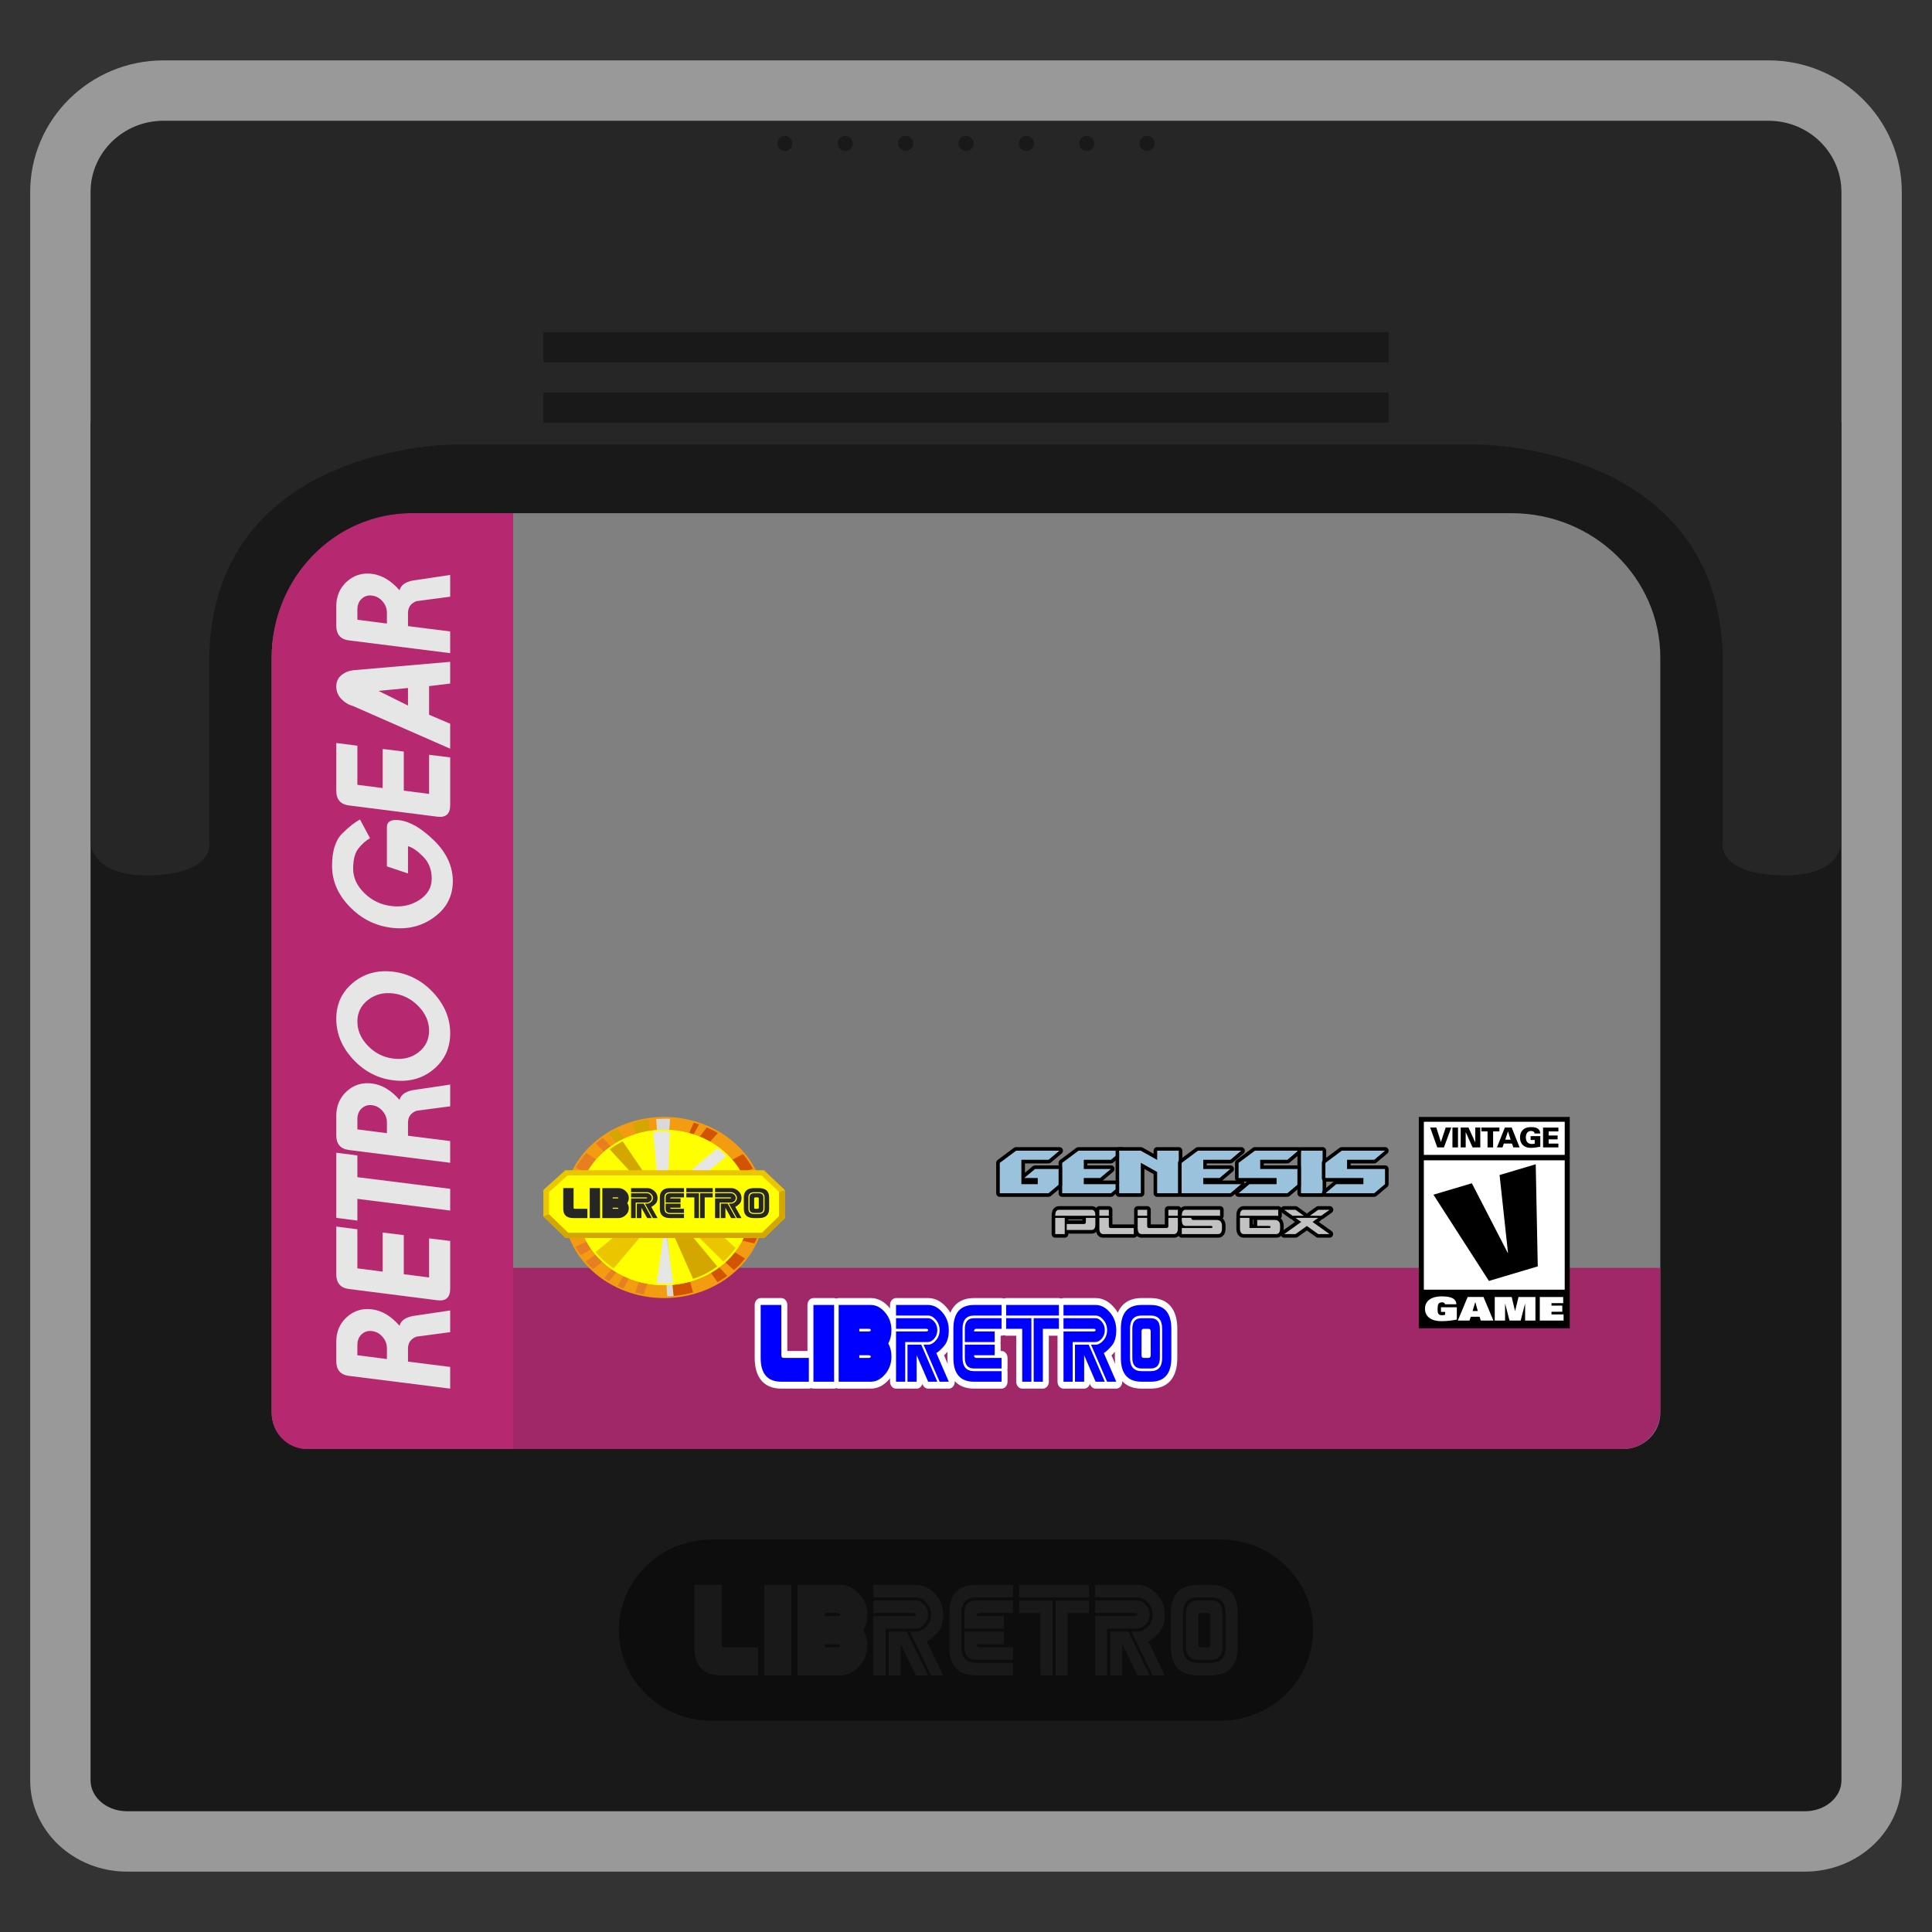 <?xml version="1.0" encoding="UTF-8" standalone="no"?>
<svg
   xmlns:dc="http://purl.org/dc/elements/1.1/"
   xmlns:cc="http://creativecommons.org/ns#"
   xmlns:rdf="http://www.w3.org/1999/02/22-rdf-syntax-ns#"
   xmlns:svg="http://www.w3.org/2000/svg"
   xmlns="http://www.w3.org/2000/svg"
   viewBox="0 0 320 320"
   height="320"
   width="320"
   xml:space="preserve"
   version="1.1"
   id="svg2"><rect x="0" y="0" width="320" height="320" fill="#333333" stroke="none"/><defs
     id="defs6"><clipPath
       id="clipPath16"
       clipPathUnits="userSpaceOnUse"><path
         id="path18"
         d="M 0,256 256,256 256,0 0,0 0,256 Z" /></clipPath><clipPath
       id="clipPath24"
       clipPathUnits="userSpaceOnUse"><path
         id="path26"
         d="M 4,248 252,248 252,8 4,8 4,248 Z" /></clipPath></defs><g
     transform="matrix(1.25,0,0,-1.25,0,320)"
     id="g10"><g
       id="g12"><g
         clip-path="url(#clipPath16)"
         id="g14"><g
           id="g20"><g
             id="g22" /><g
             id="g28"><g
               style="opacity:0.5"
               id="g30"
               clip-path="url(#clipPath24)"><g
                 id="g32"
                 transform="translate(234.333,248)"><path
                   id="path34"
                   style="fill:#ffffff;fill-opacity:1;fill-rule:nonzero;stroke:none"
                   d="m 0,0 -212.667,0 c -9.741,0 -17.666,-7.826 -17.666,-17.447 l 0,-30.553 0,-55.647 0,-124.264 c 0,-6.666 5.757,-12.089 12.833,-12.089 l 222.333,0 c 7.077,0 12.834,5.423 12.834,12.089 l 0,124.264 0,55.647 0,30.553 C 17.667,-7.826 9.741,0 0,0" /></g></g></g></g><g
           transform="translate(239.167,16)"
           id="g36"><path
             id="path38"
             style="fill:#191919;fill-opacity:1;fill-rule:nonzero;stroke:none"
             d="m 0,0 -222.333,0 c -2.67,0 -4.834,1.831 -4.834,4.089 l 0,179.911 232,0 0,-179.911 C 4.833,1.831 2.669,0 0,0" /></g><g
           transform="translate(234.333,240)"
           id="g40"><path
             id="path42"
             style="fill:#262626;fill-opacity:1;fill-rule:nonzero;stroke:none"
             d="m 0,0 -212.667,0 c -5.338,0 -9.666,-4.229 -9.666,-9.447 l 0,-86.2 c 0,0 0,-4.723 8.458,-4.33 8.458,0.394 7.25,4.724 7.25,4.724 l 0,23.9 c 0.403,28.624 32.625,28.45 32.625,28.45 l 135.333,0 c 0,0 32.223,0.174 32.625,-28.45 l 0,-23.9 c 0,0 -1.208,-4.33 7.25,-4.724 8.459,-0.393 8.459,4.33 8.459,4.33 l 0,86.2 C 9.667,-4.229 5.339,0 0,0" /></g><path
           id="path44"
           style="fill:#191919;fill-opacity:1;fill-rule:nonzero;stroke:none"
           d="m 184,208 -112,0 0,4 112,0 0,-4 z" /><path
           id="path46"
           style="fill:#191919;fill-opacity:1;fill-rule:nonzero;stroke:none"
           d="m 184,200 -112,0 0,4 112,0 0,-4 z" /><g
           transform="translate(200.286,188)"
           id="g48"><path
             id="path50"
             style="fill:#808080;fill-opacity:1;fill-rule:nonzero;stroke:none"
             d="m 0,0 c 10.87,0 19.714,-8.585 19.714,-19.138 l 0,-100.077 c 0,-2.643 -2.206,-4.785 -4.928,-4.785 l -174.143,0 c -2.722,0 -4.929,2.142 -4.929,4.785 l 0,100.077 c 0,10.57 8.827,19.138 19.715,19.138 L 0,0" /></g><g
           transform="translate(161.753,28)"
           id="g52"><path
             id="path54"
             style="fill:#0d0d0d;fill-opacity:1;fill-rule:nonzero;stroke:none"
             d="m 0,0 -67.507,0 c -6.735,0 -12.246,5.4 -12.246,12 l 0,0 c 0,6.6 5.511,12 12.246,12 L 0,24 c 6.736,0 12.247,-5.4 12.247,-12 l 0,0 C 12.247,5.4 6.736,0 0,0" /></g><g
           transform="translate(122.972,34)"
           id="g56"><path
             id="path58"
             style="fill:#191919;fill-opacity:1;fill-rule:nonzero;stroke:none"
             d="m 0,0 -1.609,0 -2.011,4.138 0,-4.138 -1.609,0 0,5.793 2.413,0 L 0,0 Z M 0,8.069 C 0,7.554 -0.177,7.115 -0.53,6.752 -0.883,6.389 -1.242,6.207 -1.609,6.207 l -4.022,0 0,-6.207 -1.609,0 0,7.862 5.229,0 c 0.268,0 0.402,0.069 0.402,0.207 0,0.138 -0.134,0.207 -0.402,0.207 l -5.229,0 0,1.655 5.631,0 c 0.367,0 0.726,-0.184 1.079,-0.552 C -0.177,9.011 0,8.575 0,8.069 m 2.011,0 C 2.011,6.984 1.741,6.163 1.2,5.607 0.659,5.051 0.201,4.676 -0.174,4.483 L 2.011,0 0.402,0 l -2.815,5.793 0.804,0 c 0.474,0 0.927,0.223 1.361,0.669 0.433,0.446 0.65,0.982 0.65,1.607 0,0.616 -0.217,1.149 -0.65,1.6 -0.434,0.451 -0.887,0.676 -1.361,0.676 l -5.631,0 0,1.655 5.631,0 c 0.921,0 1.754,-0.386 2.501,-1.159 0.746,-0.772 1.119,-1.696 1.119,-2.772" /></g><g
           transform="translate(125.787,42.276)"
           id="g60"><path
             id="path62"
             style="fill:#191919;fill-opacity:1;fill-rule:nonzero;stroke:none"
             d="m 0,0 c 0,2.483 1.207,3.724 3.62,3.724 l 4.827,0 0,-1.655 -4.827,0 C 2.279,2.069 1.609,1.379 1.609,0 l 0,-4.552 c 0,-1.379 0.67,-2.069 2.011,-2.069 l 4.827,0 0,-1.655 -4.827,0 C 1.207,-8.276 0,-7.034 0,-4.552 L 0,0 Z" /></g><g
           transform="translate(127.799,40.207)"
           id="g64"><path
             id="path66"
             style="fill:#191919;fill-opacity:1;fill-rule:nonzero;stroke:none"
             d="m 0,0 0,2.069 c 0,1.103 0.536,1.655 1.609,1.655 l 4.827,0 0,-1.655 -4.425,0 C 1.743,2.069 1.609,1.931 1.609,1.655 l 3.62,0 L 5.229,0 0,0 Z" /></g><g
           transform="translate(127.799,39.793)"
           id="g68"><path
             id="path70"
             style="fill:#191919;fill-opacity:1;fill-rule:nonzero;stroke:none"
             d="m 0,0 5.229,0 0,-1.655 -3.62,0 c 0,-0.276 0.134,-0.414 0.402,-0.414 l 4.425,0 0,-1.655 -4.827,0 C 0.536,-3.724 0,-3.172 0,-2.069 L 0,0 Z" /></g><g
           transform="translate(139.866,43.931)"
           id="g72"><path
             id="path74"
             style="fill:#191919;fill-opacity:1;fill-rule:nonzero;stroke:none"
             d="m 0,0 4.425,0 0,-1.655 -2.816,0 0,-8.276 L 0,-9.931 0,0 Z m -0.402,0 0,-9.931 -1.609,0 0,8.276 -2.816,0 0,1.655 4.425,0 z m 4.827,0.414 -9.251,0 0,1.655 9.251,0 0,-1.655 z" /></g><g
           transform="translate(152.335,34)"
           id="g76"><path
             id="path78"
             style="fill:#191919;fill-opacity:1;fill-rule:nonzero;stroke:none"
             d="m 0,0 -1.609,0 -2.011,4.138 0,-4.138 -1.609,0 0,5.793 2.413,0 L 0,0 Z M 0,8.069 C 0,7.554 -0.177,7.115 -0.53,6.752 -0.883,6.389 -1.242,6.207 -1.609,6.207 l -4.022,0 0,-6.207 -1.609,0 0,7.862 5.229,0 c 0.268,0 0.402,0.069 0.402,0.207 0,0.138 -0.134,0.207 -0.402,0.207 l -5.229,0 0,1.655 5.631,0 c 0.367,0 0.726,-0.184 1.079,-0.552 C -0.177,9.011 0,8.575 0,8.069 m 2.011,0 C 2.011,6.984 1.741,6.163 1.2,5.607 0.659,5.051 0.201,4.676 -0.174,4.483 L 2.011,0 0.402,0 l -2.815,5.793 0.804,0 c 0.474,0 0.927,0.223 1.361,0.669 0.433,0.446 0.65,0.982 0.65,1.607 0,0.616 -0.217,1.149 -0.65,1.6 -0.434,0.451 -0.887,0.676 -1.361,0.676 l -5.631,0 0,1.655 5.631,0 c 0.921,0 1.754,-0.386 2.501,-1.159 0.746,-0.772 1.119,-1.696 1.119,-2.772" /></g><g
           transform="translate(160.38,41.862)"
           id="g80"><path
             id="path82"
             style="fill:#191919;fill-opacity:1;fill-rule:nonzero;stroke:none"
             d="m 0,0 c 0,0.276 -0.134,0.414 -0.402,0.414 l -0.805,0 C -1.475,0.414 -1.609,0.276 -1.609,0 l 0,-3.724 c 0,-0.276 0.134,-0.414 0.402,-0.414 l 0.805,0 C -0.134,-4.138 0,-4 0,-3.724 L 0,0 Z m 1.609,0.414 0,-4.552 C 1.609,-5.241 1.073,-5.793 0,-5.793 l -1.609,0 c -1.073,0 -1.609,0.552 -1.609,1.655 l 0,4.552 c 0,1.103 0.536,1.655 1.609,1.655 l 1.609,0 c 1.073,0 1.609,-0.552 1.609,-1.655 m 0.402,0 C 2.011,1.793 1.341,2.483 0,2.483 l -1.609,0 c -1.341,0 -2.011,-0.69 -2.011,-2.069 l 0,-4.552 c 0,-1.379 0.67,-2.069 2.011,-2.069 l 1.609,0 c 1.341,0 2.011,0.69 2.011,2.069 l 0,4.552 z m 1.609,0 0,-4.552 C 3.62,-6.621 2.413,-7.862 0,-7.862 l -1.609,0 c -2.413,0 -3.62,1.241 -3.62,3.724 l 0,4.552 c 0,2.483 1.207,3.724 3.62,3.724 l 1.609,0 c 2.413,0 3.62,-1.241 3.62,-3.724" /></g><g
           transform="translate(93.756,36.782)"
           id="g84"><path
             id="path86"
             style="fill:#191919;fill-opacity:1;fill-rule:nonzero;stroke:none"
             d="M 0,0 C -0.013,0.036 -0.021,0.076 -0.032,0.114 L 0,0.114 0,0 Z m 2.266,0.942 c -0.268,0 -0.402,0.138 -0.402,0.413 l 0,7.862 -3.62,0 0,-8.275 c 0,-2.483 1.207,-3.725 3.62,-3.725 l 4.827,0 0,3.725 -4.425,0 z" /></g><path
           id="path88"
           style="fill:#191919;fill-opacity:1;fill-rule:nonzero;stroke:none"
           d="m 101.251,34 3.62,0 0,12 -3.62,0 0,-12 z" /><g
           transform="translate(110.905,41.862)"
           id="g90"><path
             id="path92"
             style="fill:#191919;fill-opacity:1;fill-rule:nonzero;stroke:none"
             d="m 0,0 -1.609,0 0,0.414 1.609,0 C 0.268,0.414 0.402,0.345 0.402,0.207 0.402,0.069 0.268,0 0,0 m 0,-4.138 -1.609,0 0,0.414 1.609,0 c 0.268,0 0.402,-0.069 0.402,-0.207 0,-0.138 -0.134,-0.207 -0.402,-0.207 m 4.022,4.345 c 0,1.076 -0.373,2 -1.119,2.772 -0.747,0.773 -1.58,1.159 -2.501,1.159 l -5.631,0 0,-12 5.631,0 c 0.921,0 1.754,0.386 2.501,1.159 0.746,0.772 1.119,1.696 1.119,2.772 0,0.782 -0.183,1.467 -0.549,2.055 0.366,0.589 0.549,1.283 0.549,2.083" /></g><g
           transform="translate(215.071,64)"
           id="g94"><path
             id="path96"
             style="fill:#a12868;fill-opacity:1;fill-rule:nonzero;stroke:none"
             d="m 0,0 -174.143,0 c -2.722,0 -4.928,2.262 -4.928,5.053 l 0,18.947 184,0 0,-18.947 C 4.929,2.262 2.722,0 0,0" /></g><g
           transform="translate(125.535,76.88)"
           id="g98"><path
             id="path100"
             style="fill:#ffffff;fill-opacity:1;fill-rule:nonzero;stroke:none"
             d="m 0,0 0,-0.809 c 0,-0.285 0.021,-0.549 0.051,-0.806 l -0.498,1.144 C -0.307,-0.339 -0.154,-0.171 0,0 m 22.191,0 0,-0.809 c 0,-0.285 0.022,-0.549 0.051,-0.806 l -0.498,1.144 c 0.141,0.132 0.294,0.3 0.447,0.471 m 4.745,7.12 -1.216,0 C 24.17,7.12 23.108,6.434 22.58,5.176 22.441,5.419 22.28,5.65 22.093,5.868 21.377,6.699 20.552,7.12 19.64,7.12 l -4.255,0 C 15.277,7.12 15.174,7.094 15.081,7.049 14.987,7.094 14.884,7.12 14.777,7.12 l -6.992,0 C 7.677,7.12 7.575,7.094 7.481,7.049 7.387,7.094 7.285,7.12 7.177,7.12 l -3.648,0 C 1.979,7.12 0.917,6.434 0.388,5.176 0.249,5.419 0.089,5.65 -0.099,5.868 -0.814,6.699 -1.639,7.12 -2.551,7.12 l -4.256,0 C -7.245,7.12 -7.6,6.71 -7.6,6.205 l 0,-0.474 C -7.635,5.775 -7.661,5.825 -7.698,5.868 -8.414,6.699 -9.239,7.12 -10.151,7.12 l -4.256,0 c -0.107,0 -0.21,-0.026 -0.304,-0.071 -0.093,0.045 -0.196,0.071 -0.304,0.071 l -2.735,0 c -0.438,0 -0.793,-0.41 -0.793,-0.915 l 0,-6.099 -2.67,0 0,6.099 c 0,0.505 -0.355,0.915 -0.793,0.915 l -2.736,0 c -0.438,0 -0.793,-0.41 -0.793,-0.915 l 0,-7.014 c 0,-2.625 1.253,-4.071 3.529,-4.071 l 3.648,0 c 0.108,0 0.21,0.026 0.304,0.071 0.093,-0.045 0.196,-0.071 0.304,-0.071 l 2.735,0 c 0.108,0 0.211,0.026 0.304,0.071 0.094,-0.045 0.197,-0.071 0.304,-0.071 l 4.256,0 c 0.912,0 1.737,0.421 2.453,1.252 0.037,0.043 0.063,0.093 0.098,0.137 l 0,-0.474 c 0,-0.505 0.355,-0.915 0.793,-0.915 l 1.216,0 c 0.052,0 0.103,0.006 0.152,0.017 0.049,-0.011 0.1,-0.017 0.152,-0.017 l 1.216,0 c 0.353,0 0.652,0.266 0.755,0.634 l 0.056,-0.128 c 0.134,-0.31 0.409,-0.506 0.709,-0.506 l 1.216,0 c 0.052,0 0.102,0.006 0.152,0.017 0.05,-0.011 0.1,-0.017 0.152,-0.017 l 1.216,0 c 0.275,0 0.53,0.164 0.675,0.434 0.092,0.172 0.124,0.37 0.108,0.565 0.597,-0.652 1.456,-0.999 2.561,-0.999 l 3.648,0 c 0.438,0 0.793,0.41 0.793,0.915 l 0,1.403 c 0,0.062 -0.021,0.116 -0.031,0.175 0.01,0.059 0.031,0.113 0.031,0.175 l 0,1.403 c 0,0.505 -0.355,0.915 -0.793,0.915 l -0.119,0 0,0.839 c 0,0.062 -0.021,0.116 -0.031,0.175 0.01,0.059 0.031,0.113 0.031,0.175 l 0,0.839 0.119,0 c 0.108,0 0.21,0.026 0.304,0.071 C 7.575,2.16 7.677,2.134 7.785,2.134 l 1.335,0 0,-6.099 c 0,-0.505 0.355,-0.915 0.793,-0.915 l 1.216,0 c 0.052,0 0.102,0.006 0.152,0.017 0.049,-0.011 0.1,-0.017 0.152,-0.017 l 1.216,0 c 0.438,0 0.793,0.41 0.793,0.915 l 0,6.099 1.15,0 0,-6.099 c 0,-0.505 0.355,-0.915 0.793,-0.915 l 1.216,0 c 0.052,0 0.102,0.006 0.152,0.017 0.049,-0.011 0.1,-0.017 0.152,-0.017 l 1.215,0 c 0.354,0 0.653,0.266 0.755,0.634 l 0.056,-0.128 c 0.135,-0.31 0.409,-0.506 0.709,-0.506 l 1.216,0 c 0.052,0 0.103,0.006 0.152,0.017 0.05,-0.011 0.101,-0.017 0.152,-0.017 l 1.216,0 c 0.275,0 0.531,0.164 0.675,0.434 0.092,0.172 0.124,0.37 0.109,0.565 0.596,-0.652 1.455,-0.999 2.56,-0.999 l 1.216,0 c 2.276,0 3.529,1.446 3.529,4.071 l 0,3.858 c 0,2.625 -1.253,4.071 -3.529,4.071" /></g><g
           transform="translate(124.2,72.915)"
           id="g102"><path
             id="path104"
             style="fill:#0000ff;fill-opacity:1;fill-rule:nonzero;stroke:none"
             d="m 0,0 -1.216,0 -1.52,3.507 0,-3.507 -1.216,0 0,4.91 1.824,0 L 0,0 Z M 0,6.839 C 0,6.402 -0.133,6.03 -0.4,5.722 -0.667,5.414 -0.939,5.26 -1.216,5.26 l -3.04,0 0,-5.26 -1.216,0 0,6.663 3.952,0 c 0.203,0 0.304,0.059 0.304,0.176 0,0.117 -0.101,0.175 -0.304,0.175 l -3.952,0 0,1.403 4.256,0 c 0.277,0 0.549,-0.156 0.816,-0.468 C -0.133,7.637 0,7.267 0,6.839 m 1.52,0 C 1.52,5.919 1.316,5.223 0.907,4.752 0.498,4.28 0.152,3.963 -0.132,3.799 L 1.52,0 0.304,0 l -2.128,4.91 0.608,0 c 0.358,0 0.701,0.189 1.029,0.567 0.327,0.378 0.491,0.832 0.491,1.362 0,0.522 -0.164,0.974 -0.491,1.356 -0.328,0.382 -0.671,0.572 -1.029,0.572 l -4.256,0 0,1.403 4.256,0 C -0.52,10.17 0.11,9.843 0.674,9.188 1.238,8.534 1.52,7.75 1.52,6.839" /></g><g
           transform="translate(126.328,79.929)"
           id="g106"><path
             id="path108"
             style="fill:#0000ff;fill-opacity:1;fill-rule:nonzero;stroke:none"
             d="m 0,0 c 0,2.104 0.912,3.156 2.736,3.156 l 3.648,0 0,-1.403 -3.648,0 C 1.723,1.753 1.216,1.169 1.216,0 l 0,-3.858 c 0,-1.169 0.507,-1.753 1.52,-1.753 l 3.648,0 0,-1.403 -3.648,0 C 0.912,-7.014 0,-5.962 0,-3.858 L 0,0 Z" /></g><g
           transform="translate(127.848,78.175)"
           id="g110"><path
             id="path112"
             style="fill:#0000ff;fill-opacity:1;fill-rule:nonzero;stroke:none"
             d="m 0,0 0,1.753 c 0,0.936 0.405,1.403 1.216,1.403 l 3.648,0 0,-1.403 -3.344,0 c -0.203,0 -0.304,-0.116 -0.304,-0.35 l 2.736,0 L 3.952,0 0,0 Z" /></g><g
           transform="translate(127.848,77.825)"
           id="g114"><path
             id="path116"
             style="fill:#0000ff;fill-opacity:1;fill-rule:nonzero;stroke:none"
             d="m 0,0 3.952,0 0,-1.403 -2.736,0 c 0,-0.234 0.101,-0.351 0.304,-0.351 l 3.344,0 0,-1.402 -3.648,0 C 0.405,-3.156 0,-2.689 0,-1.754 L 0,0 Z" /></g><g
           transform="translate(136.968,81.332)"
           id="g118"><path
             id="path120"
             style="fill:#0000ff;fill-opacity:1;fill-rule:nonzero;stroke:none"
             d="m 0,0 3.344,0 0,-1.403 -2.128,0 0,-7.014 L 0,-8.417 0,0 Z m -0.304,0 0,-8.417 -1.216,0 0,7.014 -2.128,0 0,1.403 3.344,0 z m 3.648,0.351 -6.992,0 0,1.403 6.992,0 0,-1.403 z" /></g><g
           transform="translate(146.391,72.915)"
           id="g122"><path
             id="path124"
             style="fill:#0000ff;fill-opacity:1;fill-rule:nonzero;stroke:none"
             d="m 0,0 -1.216,0 -1.52,3.507 0,-3.507 -1.216,0 0,4.91 1.824,0 L 0,0 Z M 0,6.839 C 0,6.402 -0.133,6.03 -0.4,5.722 -0.667,5.414 -0.939,5.26 -1.216,5.26 l -3.04,0 0,-5.26 -1.216,0 0,6.663 3.952,0 c 0.203,0 0.304,0.059 0.304,0.176 0,0.117 -0.101,0.175 -0.304,0.175 l -3.952,0 0,1.403 4.256,0 c 0.277,0 0.549,-0.156 0.816,-0.468 C -0.133,7.637 0,7.267 0,6.839 m 1.52,0 C 1.52,5.919 1.316,5.223 0.907,4.752 0.498,4.28 0.152,3.963 -0.132,3.799 L 1.52,0 0.304,0 l -2.128,4.91 0.608,0 c 0.358,0 0.701,0.189 1.029,0.567 0.327,0.378 0.491,0.832 0.491,1.362 0,0.522 -0.164,0.974 -0.491,1.356 -0.328,0.382 -0.671,0.572 -1.029,0.572 l -4.256,0 0,1.403 4.256,0 C -0.52,10.17 0.11,9.843 0.674,9.188 1.238,8.534 1.52,7.75 1.52,6.839" /></g><g
           transform="translate(152.471,79.578)"
           id="g126"><path
             id="path128"
             style="fill:#0000ff;fill-opacity:1;fill-rule:nonzero;stroke:none"
             d="m 0,0 c 0,0.234 -0.101,0.351 -0.304,0.351 l -0.608,0 C -1.115,0.351 -1.216,0.234 -1.216,0 l 0,-3.156 c 0,-0.234 0.101,-0.351 0.304,-0.351 l 0.608,0 C -0.101,-3.507 0,-3.39 0,-3.156 L 0,0 Z m 1.216,0.351 0,-3.858 C 1.216,-4.442 0.811,-4.91 0,-4.91 l -1.216,0 c -0.811,0 -1.216,0.468 -1.216,1.403 l 0,3.858 c 0,0.935 0.405,1.402 1.216,1.402 l 1.216,0 c 0.811,0 1.216,-0.467 1.216,-1.402 m 0.304,0 C 1.52,1.52 1.013,2.104 0,2.104 l -1.216,0 c -1.013,0 -1.52,-0.584 -1.52,-1.753 l 0,-3.858 c 0,-1.169 0.507,-1.753 1.52,-1.753 l 1.216,0 c 1.013,0 1.52,0.584 1.52,1.753 l 0,3.858 z m 1.216,0 0,-3.858 C 2.736,-5.611 1.824,-6.663 0,-6.663 l -1.216,0 c -1.824,0 -2.736,1.052 -2.736,3.156 l 0,3.858 c 0,2.104 0.912,3.156 2.736,3.156 l 1.216,0 c 1.824,0 2.736,-1.052 2.736,-3.156" /></g><g
           transform="translate(103.833,76.071)"
           id="g130"><path
             id="path132"
             style="fill:#0000ff;fill-opacity:1;fill-rule:nonzero;stroke:none"
             d="m 0,0 c -0.203,0 -0.304,0.117 -0.304,0.351 l 0,6.663 -2.736,0 0,-7.014 c 0,-2.104 0.912,-3.156 2.736,-3.156 l 3.648,0 L 3.344,0 0,0 Z" /></g><path
           id="path134"
           style="fill:#0000ff;fill-opacity:1;fill-rule:nonzero;stroke:none"
           d="m 107.784,72.915 2.736,0 0,10.17 -2.736,0 0,-10.17 z" /><g
           transform="translate(115.08,79.578)"
           id="g136"><path
             id="path138"
             style="fill:#0000ff;fill-opacity:1;fill-rule:nonzero;stroke:none"
             d="m 0,0 -1.216,0 0,0.351 1.216,0 C 0.203,0.351 0.304,0.292 0.304,0.175 0.304,0.058 0.203,0 0,0 m 0,-3.507 -1.216,0 0,0.351 1.216,0 c 0.203,0 0.304,-0.059 0.304,-0.176 C 0.304,-3.449 0.203,-3.507 0,-3.507 M 3.04,0.175 C 3.04,1.087 2.758,1.87 2.194,2.525 1.63,3.18 1,3.507 0.304,3.507 l -4.256,0 0,-10.17 4.256,0 c 0.696,0 1.326,0.327 1.89,0.982 0.564,0.654 0.846,1.438 0.846,2.349 0,0.663 -0.139,1.243 -0.416,1.742 0.277,0.499 0.416,1.087 0.416,1.765" /></g><g
           transform="translate(68,64)"
           id="g140"><path
             id="path142"
             style="fill:#b62971;fill-opacity:1;fill-rule:nonzero;stroke:none"
             d="M 0,0 -27.352,0 C -29.919,0 -32,2.142 -32,4.785 l 0,100.077 c 0,10.57 8.323,19.138 18.59,19.138 L 0,124 0,0 Z" /></g><g
           transform="translate(188,108)"
           id="g144"><path
             id="path146"
             style="fill:#000000;fill-opacity:1;fill-rule:nonzero;stroke:none"
             d="m 0,0 0,-5.027 0,-0.715 0,-17.255 0,-0.613 0,-4.39 20,0 0,4.39 0,0.613 0,17.255 0,0.715 L 20,0 0,0 Z" /></g><path
           id="path148"
           style="fill:#ffffff;fill-opacity:1;fill-rule:nonzero;stroke:none"
           d="m 207.333,85.111 -18.667,0 0,17.141 18.667,0 0,-17.141 z" /><path
           id="path150"
           style="fill:#ffffff;fill-opacity:1;fill-rule:nonzero;stroke:none"
           d="m 188.667,107.36 18.667,0 0,-4.387 -18.667,0 0,4.387 z" /><g
           transform="translate(190.935,82.78)"
           id="g152"><path
             id="path154"
             style="fill:#ffffff;fill-opacity:1;fill-rule:nonzero;stroke:none"
             d="m 0,0 2.101,0 0,-1.634 C 1.469,-1.759 0.734,-1.841 0.068,-1.841 c -1.469,0 -2.186,0.687 -2.186,1.642 0,0.956 0.717,1.643 2.231,1.643 1.254,0 1.909,-0.316 1.926,-1.046 l -1.514,0 C 0.52,0.497 0.469,0.562 0.401,0.601 0.333,0.64 0.237,0.657 0.136,0.657 c -0.243,0 -0.401,-0.095 -0.48,-0.22 -0.08,-0.126 -0.102,-0.432 -0.102,-0.696 0,-0.303 0.034,-0.51 0.107,-0.61 0.096,-0.13 0.254,-0.185 0.463,-0.185 0.153,0 0.3,0.017 0.43,0.064 l 0,0.377 L 0,-0.613 0,0 Z" /></g><g
           transform="translate(195.813,82.283)"
           id="g156"><path
             id="path158"
             style="fill:#ffffff;fill-opacity:1;fill-rule:nonzero;stroke:none"
             d="m 0,0 -0.322,1.176 -0.011,0 L -0.689,0 0,0 Z m -1.339,1.859 2.096,0 1.31,-3.121 -1.672,0 -0.158,0.501 -1.169,0 -0.164,-0.501 -1.548,0 1.305,3.121 z" /></g><g
           transform="translate(202.085,83.251)"
           id="g160"><path
             id="path162"
             style="fill:#ffffff;fill-opacity:1;fill-rule:nonzero;stroke:none"
             d="m 0,0 -0.011,0 -0.576,-2.23 -1.48,0 -0.576,2.23 -0.012,0 0,-2.23 -1.367,0 0,3.12 2.243,0 0.446,-1.858 0.011,0 0.447,1.858 2.242,0 0,-3.12 L 0,-2.23 0,0 Z" /></g><g
           transform="translate(204.031,84.142)"
           id="g164"><path
             id="path166"
             style="fill:#ffffff;fill-opacity:1;fill-rule:nonzero;stroke:none"
             d="m 0,0 3.101,0 0,-0.813 -1.553,0 0,-0.332 1.434,0 0,-0.813 -1.434,0 0,-0.35 1.604,0 0,-0.813 L 0,-3.121 0,0 Z" /></g><g
           transform="translate(191.565,106.595)"
           id="g168"><path
             id="path170"
             style="fill:#000000;fill-opacity:1;fill-rule:nonzero;stroke:none"
             d="m 0,0 0.734,0 -0.97,-2.634 -0.882,0 -0.941,2.634 0.815,0 0.602,-1.908 0.007,0 L 0,0 Z" /></g><path
           id="path172"
           style="fill:#000000;fill-opacity:1;fill-rule:nonzero;stroke:none"
           d="m 192.456,106.595 0.738,0 0,-2.634 -0.738,0 0,2.634 z" /><g
           transform="translate(193.549,106.595)"
           id="g174"><path
             id="path176"
             style="fill:#000000;fill-opacity:1;fill-rule:nonzero;stroke:none"
             d="m 0,0 1.033,0 0.894,-1.963 0.007,0.007 0,1.956 0.664,0 0,-2.634 -1.022,0 -0.904,2.017 -0.008,0 0,-2.017 L 0,-2.634 0,0 Z" /></g><g
           transform="translate(197.108,106.084)"
           id="g178"><path
             id="path180"
             style="fill:#000000;fill-opacity:1;fill-rule:nonzero;stroke:none"
             d="m 0,0 -0.816,0 0,0.511 2.388,0 0,-0.511 -0.834,0 0,-2.123 L 0,-2.123 0,0 Z" /></g><g
           transform="translate(200.165,104.986)"
           id="g182"><path
             id="path184"
             style="fill:#000000;fill-opacity:1;fill-rule:nonzero;stroke:none"
             d="m 0,0 -0.34,1.095 -0.011,0 L -0.712,0 0,0 Z m -1.812,-1.025 1.052,2.634 0.9,0 1.052,-2.634 -0.834,0 -0.177,0.514 -1.082,0 -0.173,-0.514 -0.738,0 z" /></g><g
           transform="translate(203.36,104.945)"
           id="g186"><path
             id="path188"
             style="fill:#000000;fill-opacity:1;fill-rule:nonzero;stroke:none"
             d="m 0,0 -0.543,0 0,0.511 1.281,0 0,-1.408 C 0.14,-0.985 0.026,-1.04 -0.616,-1.04 c -0.831,0.026 -1.336,0.547 -1.336,1.372 0,0.825 0.505,1.346 1.336,1.372 C 0.029,1.722 0.709,1.627 0.72,0.861 l -0.739,0 c -0.036,0.255 -0.239,0.332 -0.483,0.332 -0.498,0 -0.675,-0.434 -0.675,-0.861 0,-0.518 0.262,-0.861 0.793,-0.861 0.137,0 0.273,0.022 0.384,0.044 L 0,0 Z" /></g><g
           transform="translate(204.465,103.96)"
           id="g190"><path
             id="path192"
             style="fill:#000000;fill-opacity:1;fill-rule:nonzero;stroke:none"
             d="m 0,0 0,2.634 2.03,0 0,-0.511 -1.292,0 0,-0.543 1.189,0 0,-0.511 -1.189,0 0,-0.558 1.292,0 L 2.03,0 0,0 Z" /></g><g
           transform="translate(189.939,97.696)"
           id="g194"><path
             id="path196"
             style="fill:#000000;fill-opacity:1;fill-rule:nonzero;stroke:none"
             d="m 0,0 5.089,1.515 4.753,-9.22 0.035,0.01 L 8.762,2.607 13.554,4.033 13.822,-9.5 7.351,-11.426 0,0 Z" /></g><g
           transform="translate(47.354,76.424)"
           id="g198"><path
             id="path200"
             style="fill:#e6e6e6;fill-opacity:1;fill-rule:nonzero;stroke:none"
             d="m 0,0 3.913,-0.504 0,1.439 c 0,0.552 -0.19,1.049 -0.568,1.493 C 2.967,2.872 2.504,3.129 1.956,3.201 1.421,3.273 0.961,3.135 0.576,2.788 0.192,2.44 0,1.954 0,1.331 L 0,0 Z m 12.297,-4.424 -13.415,1.69 c -1.118,0.144 -1.677,0.792 -1.677,1.943 l 0,2.59 c 0,1.33 0.469,2.418 1.406,3.264 0.938,0.845 2.053,1.184 3.345,1.016 C 3.261,5.911 4.472,5.186 5.59,3.903 5.776,4.67 6.521,5.126 7.825,5.27 l 4.472,0.665 0,-2.878 L 7.825,2.464 C 7.08,2.176 6.707,1.649 6.707,0.881 l 0,-1.726 5.59,-0.702 0,-2.877 z" /></g><g
           transform="translate(44.559,93.474)"
           id="g202"><path
             id="path204"
             style="fill:#e6e6e6;fill-opacity:1;fill-rule:nonzero;stroke:none"
             d="m 0,0 2.795,-0.36 0,-5.179 3.353,-0.432 0,5.18 2.795,-0.342 0,-5.18 3.354,-0.431 0,5.179 2.795,-0.341 0,-6.331 c 0,-1.151 -0.559,-1.661 -1.677,-1.529 L 1.677,-8.273 C 0.559,-8.129 0,-7.482 0,-6.331 L 0,0 Z" /></g><g
           transform="translate(47.354,94.266)"
           id="g206"><path
             id="path208"
             style="fill:#e6e6e6;fill-opacity:1;fill-rule:nonzero;stroke:none"
             d="m 0,0 -2.795,0.36 0,8.633 L 0,8.633 0,5.755 12.297,4.208 12.297,1.331 0,2.878 0,0 Z" /></g><g
           transform="translate(47.354,106.352)"
           id="g210"><path
             id="path212"
             style="fill:#e6e6e6;fill-opacity:1;fill-rule:nonzero;stroke:none"
             d="m 0,0 3.913,-0.504 0,1.439 c 0,0.552 -0.19,1.049 -0.568,1.493 C 2.967,2.872 2.504,3.129 1.956,3.201 1.421,3.273 0.961,3.135 0.576,2.788 0.192,2.44 0,1.954 0,1.331 L 0,0 Z m 12.297,-4.424 -13.415,1.69 c -1.118,0.144 -1.677,0.792 -1.677,1.943 l 0,2.59 c 0,1.33 0.469,2.418 1.406,3.264 0.938,0.845 2.053,1.184 3.345,1.016 C 3.261,5.911 4.472,5.186 5.59,3.903 5.776,4.67 6.521,5.126 7.825,5.27 l 4.472,0.665 0,-2.878 L 7.825,2.464 C 7.08,2.176 6.707,1.649 6.707,0.881 l 0,-1.726 5.59,-0.702 0,-2.877 z" /></g><g
           transform="translate(52.105,115.734)"
           id="g214"><path
             id="path216"
             style="fill:#e6e6e6;fill-opacity:1;fill-rule:nonzero;stroke:none"
             d="M 0,0 C 1.304,-0.168 2.422,0.111 3.354,0.836 4.285,1.562 4.751,2.518 4.751,3.705 4.751,4.88 4.285,5.953 3.354,6.924 2.422,7.895 1.304,8.465 0,8.633 -1.293,8.789 -2.408,8.501 -3.345,7.77 -4.282,7.038 -4.751,6.085 -4.751,4.91 -4.751,3.723 -4.282,2.647 -3.345,1.682 -2.408,0.716 -1.293,0.156 0,0 m 0,-2.878 c -2.061,0.252 -3.834,1.178 -5.319,2.779 -1.484,1.601 -2.227,3.39 -2.227,5.369 0,1.966 0.743,3.561 2.227,4.784 C -3.834,11.277 -2.061,11.762 0,11.51 2.073,11.247 3.849,10.314 5.327,8.714 6.806,7.113 7.546,5.33 7.546,3.363 7.546,1.385 6.806,-0.216 5.327,-1.439 3.849,-2.662 2.073,-3.141 0,-2.878" /></g><g
           transform="translate(51.825,133.071)"
           id="g218"><path
             id="path220"
             style="fill:#e6e6e6;fill-opacity:1;fill-rule:nonzero;stroke:none"
             d="m 0,0 c -2.143,0.276 -3.983,1.214 -5.52,2.815 -1.537,1.6 -2.305,3.39 -2.305,5.368 0,1.967 0.442,3.393 1.327,4.281 0.885,0.887 1.677,1.51 2.376,1.87 L -2.795,11.87 C -3.4,11.51 -3.924,11.04 -4.367,10.458 -4.809,9.877 -5.031,8.999 -5.031,7.824 -5.031,6.636 -4.536,5.557 -3.546,4.586 -2.556,3.615 -1.374,3.045 0,2.878 1.386,2.698 2.629,2.962 3.729,3.669 4.83,4.376 5.38,5.324 5.38,6.511 c 0,1.175 -0.373,2.14 -1.118,2.895 -0.745,0.756 -1.421,1.223 -2.026,1.403 l 0,-3.615 -2.795,0.935 0,5.18 c 0,0.767 0.559,1.079 1.677,0.935 1.409,-0.18 2.937,-1.079 4.585,-2.698 C 7.351,9.928 8.175,8.135 8.175,6.169 8.175,4.191 7.351,2.599 5.703,1.394 4.055,0.189 2.154,-0.276 0,0" /></g><g
           transform="translate(44.559,157.549)"
           id="g222"><path
             id="path224"
             style="fill:#e6e6e6;fill-opacity:1;fill-rule:nonzero;stroke:none"
             d="m 0,0 2.795,-0.36 0,-5.179 3.353,-0.432 0,5.18 2.795,-0.342 0,-5.18 3.354,-0.431 0,5.179 2.795,-0.341 0,-6.331 c 0,-1.151 -0.559,-1.661 -1.677,-1.529 L 1.677,-8.273 C 0.559,-8.129 0,-7.482 0,-6.331 L 0,0 Z" /></g><g
           transform="translate(50.148,164.455)"
           id="g226"><path
             id="path228"
             style="fill:#e6e6e6;fill-opacity:1;fill-rule:nonzero;stroke:none"
             d="m 0,0 3.913,-1.942 0,2.32 L 0,0 Z m 9.502,-7.662 -12.856,5.648 c -0.605,0.168 -1.129,0.482 -1.572,0.944 -0.442,0.462 -0.664,1.01 -0.664,1.646 0,0.623 0.222,1.121 0.664,1.492 0.443,0.372 0.967,0.594 1.572,0.666 l 12.856,1.115 0,-2.878 -2.795,-0.342 0,-3.794 2.795,-1.187 0,-3.31 z" /></g><g
           transform="translate(47.354,173.879)"
           id="g230"><path
             id="path232"
             style="fill:#e6e6e6;fill-opacity:1;fill-rule:nonzero;stroke:none"
             d="m 0,0 3.913,-0.504 0,1.439 c 0,0.552 -0.19,1.049 -0.568,1.493 C 2.967,2.872 2.504,3.129 1.956,3.201 1.421,3.273 0.961,3.135 0.576,2.788 0.192,2.44 0,1.954 0,1.331 L 0,0 Z m 12.297,-4.424 -13.415,1.69 c -1.118,0.144 -1.677,0.792 -1.677,1.943 l 0,2.59 c 0,1.33 0.469,2.418 1.406,3.264 0.938,0.845 2.053,1.184 3.345,1.016 C 3.261,5.911 4.472,5.186 5.59,3.903 5.776,4.67 6.521,5.126 7.825,5.27 l 4.472,0.665 0,-2.878 L 7.825,2.464 C 7.08,2.176 6.707,1.649 6.707,0.881 l 0,-1.726 5.59,-0.702 0,-2.877 z" /></g><g
           transform="translate(88,107.886)"
           id="g234"><path
             id="path236"
             style="fill:#f39b11;fill-opacity:1;fill-rule:nonzero;stroke:none"
             d="m 0,0 c -7.285,0 -13.212,-5.332 -13.212,-11.886 0,-6.555 5.927,-11.887 13.212,-11.887 7.285,0 13.212,5.332 13.212,11.887 C 13.212,-5.332 7.285,0 0,0" /></g><g
           transform="translate(85.675,97.022)"
           id="g238"><path
             id="path240"
             style="fill:#e77f22;fill-opacity:1;fill-rule:nonzero;stroke:none"
             d="m 0,0 c 0,0 -9.573,4.155 -9.45,4.365 0.122,0.211 1.36,1.918 1.36,1.918 L -2.062,2.196 -1.809,2.612 -6.825,7.544 -5.88,8.287 0.505,1.514 0,0 Z" /></g><g
           transform="translate(80.634,105.863)"
           id="g242"><path
             id="path244"
             style="fill:#d4a600;fill-opacity:1;fill-rule:nonzero;stroke:none"
             d="m 0,0 3.863,-4.915 2.454,0.7 L 5.211,1.865 3.158,1.405 4.663,-3.125 4.032,-3.314 1.116,0.607 0,0 Z" /></g><g
           transform="translate(88.494,98.953)"
           id="g246"><path
             id="path248"
             style="fill:#d35400;fill-opacity:1;fill-rule:nonzero;stroke:none"
             d="M 0,0 C 0.21,0.416 3.357,8.42 3.509,8.376 3.662,8.331 4.202,8.157 4.202,8.157 4.202,8.157 2.651,5.471 2.819,5.385 2.988,5.3 3.156,5.051 3.156,5.051 L 5.237,7.756 6.705,7.009 4.202,4.188 5.891,1.987 10.062,4.188 11.404,2.213 2.062,-0.909 0,0 Z" /></g><g
           transform="translate(100.095,91.219)"
           id="g250"><path
             id="path252"
             style="fill:#d35400;fill-opacity:1;fill-rule:nonzero;stroke:none"
             d="m 0,0 -3.48,0.75 c 0,0 -1.178,-0.534 -0.967,-0.75 0.21,-0.216 3.166,-2.039 3.166,-2.039 l -1.46,-1.566 -2.972,2.671 c 0,0 -0.846,-0.282 -0.67,-0.494 0.175,-0.212 2.724,-2.932 2.724,-2.932 l -1.237,-0.928 -2.16,3.019 -2.062,-1.013 0.887,-3.304 -2.606,-0.465 -0.932,8.804 L -0.902,2.169 0.335,0.75 0,0 Z" /></g><g
           transform="translate(83.066,94.069)"
           id="g254"><path
             id="path256"
             style="fill:#e77f22;fill-opacity:1;fill-rule:nonzero;stroke:none"
             d="m 0,0 -6.843,-3.293 c 0,0 0.469,-0.922 0.584,-1.085 0.115,-0.163 2.514,1.463 2.514,1.463 0,0 0.395,-0.757 0.324,-0.833 -0.071,-0.075 -2.131,-1.544 -2.131,-1.544 l 0.986,-1.029 2.133,1.741 1.044,-0.871 -1.681,-2.069 0.637,-0.412 1.634,2.027 0.799,-0.416 -1.284,-2.234 0.779,-0.347 1.231,2.315 1.21,-0.34 -0.859,-2.512 1.101,-0.256 0.936,2.578 0.338,3.672 L 0,0 Z" /></g><g
           transform="translate(99.445,96)"
           id="g258"><path
             id="path260"
             style="fill:#ffff00;fill-opacity:1;fill-rule:nonzero;stroke:none"
             d="m 0,0 c 0,-5.687 -5.124,-10.297 -11.445,-10.297 -6.321,0 -11.445,4.61 -11.445,10.297 0,5.687 5.124,10.297 11.445,10.297 C -5.124,10.297 0,5.687 0,0" /></g><g
           transform="translate(86.951,107.728)"
           id="g262"><path
             id="path264"
             style="fill:#d9d9d9;fill-opacity:1;fill-rule:nonzero;stroke:none"
             d="M 0,0 0.744,-11.084 1.461,-23.608 2.308,-23.56 1.049,-11.046 1.845,0.137 0,0 Z" /></g><g
           transform="translate(80.634,103.88)"
           id="g266"><path
             id="path268"
             style="fill:#d4a600;fill-opacity:1;fill-rule:nonzero;stroke:none"
             d="M 0,0 6.809,-7.426 11.3,-17.552 c 0,0 2.131,0.721 3.266,1.669 L 7.366,-7.198 1.739,1.087 0,0 Z" /></g><g
           transform="translate(87.442,96.454)"
           id="g270"><path
             id="path272"
             style="fill:#e6e6e6;fill-opacity:1;fill-rule:nonzero;stroke:none"
             d="M 0,0 -0.924,9.756 1.346,9.842 0.926,0 0.842,-4.486 l 0.974,-6.203 -2.279,0 0.909,6.411 L 0,0 Z" /></g><g
           transform="translate(88.364,96.242)"
           id="g274"><path
             id="path276"
             style="fill:#eac500;fill-opacity:1;fill-rule:nonzero;stroke:none"
             d="m 0,0 -7.211,-8.494 -2.418,2.208 8.918,7.255 3.66,-0.984 L 9.295,-5.768 7.66,-7.583 0,0 Z" /></g><g
           transform="translate(88.957,98.688)"
           id="g278"><path
             id="path280"
             style="fill:#e6e6e6;fill-opacity:1;fill-rule:nonzero;stroke:none"
             d="M 0,0 6.242,5.316 7.478,4.271 1.346,-0.795 0,0 Z" /></g><g
           transform="translate(88,106.296)"
           id="g282"><path
             id="path284"
             style="fill:#ffff00;fill-opacity:1;fill-rule:nonzero;stroke:none"
             d="m 0,0 c -6.321,0 -11.445,-4.61 -11.445,-10.297 0,-5.686 5.124,-10.296 11.445,-10.296 6.321,0 11.445,4.61 11.445,10.296 C 11.445,-4.61 6.321,0 0,0 m 0,-0.227 c 6.172,0 11.193,-4.517 11.193,-10.07 0,-5.552 -5.021,-10.069 -11.193,-10.069 -6.172,0 -11.193,4.517 -11.193,10.069 0,5.553 5.021,10.07 11.193,10.07" /></g><g
           transform="translate(88,107.773)"
           id="g286"><path
             id="path288"
             style="fill:#f39b11;fill-opacity:1;fill-rule:nonzero;stroke:none"
             d="m 0,0 c -7.216,0 -13.086,-5.281 -13.086,-11.773 0,-6.492 5.87,-11.773 13.086,-11.773 7.216,0 13.086,5.281 13.086,11.773 C 13.086,-5.281 7.216,0 0,0 m 0,-23.773 c -7.355,0 -13.339,5.383 -13.339,12 0,6.617 5.984,12 13.339,12 7.355,0 13.339,-5.383 13.339,-12 0,-6.617 -5.984,-12 -13.339,-12" /></g><g
           transform="translate(101.233,100.94)"
           id="g290"><path
             id="path292"
             style="fill:#eac500;fill-opacity:1;fill-rule:nonzero;stroke:none"
             d="m 0,0 -0.325,0 -25.689,0 -0.314,0 -0.221,-0.2 -2.462,-2.214 -0.222,-0.2 0,-0.282 0,-2.953 0,-0.268 0.203,-0.196 2.525,-2.441 0.224,-0.218 0.33,0 25.689,0 0.331,0 0.225,0.22 2.272,2.214 0.201,0.196 0,0.266 0,3.18 0,0.272 L 2.559,-2.427 0.224,-0.212 0,0 Z" /></g><g
           transform="translate(72.757,98.044)"
           id="g294"><path
             id="path296"
             style="fill:#ffff00;fill-opacity:1;fill-rule:nonzero;stroke:none"
             d="m 0,0 2.462,2.215 25.688,0 2.335,-2.215 0,-3.18 -2.272,-2.214 -25.688,0 L 0,-2.953 0,0 Z" /></g><g
           transform="translate(103.243,98.044)"
           id="g298"><path
             id="path300"
             style="fill:#d4a600;fill-opacity:1;fill-rule:nonzero;stroke:none"
             d="m 0,0 0,-3.18 -2.272,-2.214 -25.689,0 -2.524,2.441 -0.758,-0.258 0,-0.01 0.203,-0.196 2.525,-2.441 0.225,-0.218 0.329,0 25.689,0 0.331,0 0.225,0.219 2.273,2.215 0.2,0.196 0,0.266 0,3.18 0,0.237 L 0,0 Z" /></g><g
           transform="translate(86.366,94.597)"
           id="g302"><path
             id="path304"
             style="fill:#262626;fill-opacity:1;fill-rule:nonzero;stroke:none"
             d="m 0,0 -0.61,0 -0.762,1.371 0,-1.371 -0.609,0 0,1.92 0.914,0 L 0,0 Z M 0,2.674 C 0,2.503 -0.067,2.358 -0.201,2.237 -0.334,2.117 -0.471,2.057 -0.61,2.057 l -1.524,0 0,-2.057 -0.61,0 0,2.605 1.982,0 c 0.102,0 0.152,0.023 0.152,0.069 0,0.046 -0.05,0.068 -0.152,0.068 l -1.982,0 0,0.549 2.134,0 c 0.139,0 0.276,-0.061 0.409,-0.183 C -0.067,2.986 0,2.842 0,2.674 m 0.762,0 C 0.762,2.314 0.66,2.042 0.455,1.858 0.25,1.674 0.076,1.55 -0.066,1.486 L 0.762,0 l -0.61,0 -1.067,1.92 0.305,0 c 0.18,0 0.352,0.074 0.516,0.221 0.164,0.148 0.246,0.326 0.246,0.533 0,0.204 -0.082,0.381 -0.246,0.53 -0.164,0.149 -0.336,0.224 -0.516,0.224 l -2.134,0 0,0.549 2.134,0 c 0.349,0 0.665,-0.128 0.948,-0.384 C 0.621,3.337 0.762,3.03 0.762,2.674" /></g><g
           transform="translate(87.433,97.339)"
           id="g306"><path
             id="path308"
             style="fill:#262626;fill-opacity:1;fill-rule:nonzero;stroke:none"
             d="m 0,0 c 0,0.823 0.457,1.234 1.372,1.234 l 1.829,0 0,-0.548 -1.829,0 C 0.864,0.686 0.61,0.457 0.61,0 l 0,-1.508 c 0,-0.457 0.254,-0.686 0.762,-0.686 l 1.829,0 0,-0.548 -1.829,0 C 0.457,-2.742 0,-2.331 0,-1.508 L 0,0 Z" /></g><g
           transform="translate(88.195,96.653)"
           id="g310"><path
             id="path312"
             style="fill:#262626;fill-opacity:1;fill-rule:nonzero;stroke:none"
             d="m 0,0 0,0.686 c 0,0.365 0.203,0.548 0.61,0.548 l 1.829,0 0,-0.548 -1.677,0 C 0.66,0.686 0.61,0.64 0.61,0.549 l 1.371,0 L 1.981,0 0,0 Z" /></g><g
           transform="translate(88.195,96.516)"
           id="g314"><path
             id="path316"
             style="fill:#262626;fill-opacity:1;fill-rule:nonzero;stroke:none"
             d="m 0,0 1.981,0 0,-0.549 -1.371,0 c 0,-0.091 0.05,-0.137 0.152,-0.137 l 1.677,0 0,-0.548 -1.829,0 C 0.203,-1.234 0,-1.051 0,-0.686 L 0,0 Z" /></g><g
           transform="translate(92.767,97.888)"
           id="g318"><path
             id="path320"
             style="fill:#262626;fill-opacity:1;fill-rule:nonzero;stroke:none"
             d="m 0,0 1.677,0 0,-0.549 -1.067,0 0,-2.742 -0.61,0 L 0,0 Z m -0.152,0 0,-3.291 -0.61,0 0,2.742 -1.067,0 0,0.549 1.677,0 z m 1.829,0.137 -3.506,0 0,0.549 3.506,0 0,-0.549 z" /></g><g
           transform="translate(97.492,94.597)"
           id="g322"><path
             id="path324"
             style="fill:#262626;fill-opacity:1;fill-rule:nonzero;stroke:none"
             d="m 0,0 -0.61,0 -0.762,1.371 0,-1.371 -0.609,0 0,1.92 0.914,0 L 0,0 Z M 0,2.674 C 0,2.503 -0.067,2.358 -0.201,2.237 -0.334,2.117 -0.471,2.057 -0.61,2.057 l -1.524,0 0,-2.057 -0.61,0 0,2.605 1.982,0 c 0.102,0 0.152,0.023 0.152,0.069 0,0.046 -0.05,0.068 -0.152,0.068 l -1.982,0 0,0.549 2.134,0 c 0.139,0 0.276,-0.061 0.409,-0.183 C -0.067,2.986 0,2.842 0,2.674 m 0.762,0 C 0.762,2.314 0.66,2.042 0.455,1.858 0.25,1.674 0.076,1.55 -0.066,1.486 L 0.762,0 l -0.61,0 -1.067,1.92 0.305,0 c 0.18,0 0.352,0.074 0.516,0.221 0.164,0.148 0.246,0.326 0.246,0.533 0,0.204 -0.082,0.381 -0.246,0.53 -0.164,0.149 -0.336,0.224 -0.516,0.224 l -2.134,0 0,0.549 2.134,0 c 0.349,0 0.665,-0.128 0.948,-0.384 C 0.621,3.337 0.762,3.03 0.762,2.674" /></g><g
           transform="translate(100.541,97.202)"
           id="g326"><path
             id="path328"
             style="fill:#262626;fill-opacity:1;fill-rule:nonzero;stroke:none"
             d="m 0,0 c 0,0.091 -0.051,0.137 -0.152,0.137 l -0.305,0 C -0.559,0.137 -0.61,0.091 -0.61,0 l 0,-1.234 c 0,-0.092 0.051,-0.137 0.153,-0.137 l 0.305,0 C -0.051,-1.371 0,-1.326 0,-1.234 L 0,0 Z m 0.61,0.137 0,-1.508 C 0.61,-1.737 0.406,-1.92 0,-1.92 l -0.61,0 c -0.406,0 -0.609,0.183 -0.609,0.549 l 0,1.508 c 0,0.366 0.203,0.549 0.609,0.549 l 0.61,0 c 0.406,0 0.61,-0.183 0.61,-0.549 m 0.152,0 C 0.762,0.594 0.508,0.823 0,0.823 l -0.61,0 c -0.508,0 -0.762,-0.229 -0.762,-0.686 l 0,-1.508 c 0,-0.457 0.254,-0.686 0.762,-0.686 l 0.61,0 c 0.508,0 0.762,0.229 0.762,0.686 l 0,1.508 z m 0.61,0 0,-1.508 C 1.372,-2.194 0.915,-2.605 0,-2.605 l -0.61,0 c -0.914,0 -1.371,0.411 -1.371,1.234 l 0,1.508 c 0,0.823 0.457,1.234 1.371,1.234 l 0.61,0 c 0.915,0 1.372,-0.411 1.372,-1.234" /></g><g
           transform="translate(75.295,95.519)"
           id="g330"><path
             id="path332"
             style="fill:#262626;fill-opacity:1;fill-rule:nonzero;stroke:none"
             d="M 0,0 C -0.005,0.012 -0.008,0.025 -0.012,0.038 L 0,0.038 0,0 Z m 0.859,0.312 c -0.102,0 -0.153,0.046 -0.153,0.137 l 0,2.606 -1.371,0 0,-2.743 c 0,-0.823 0.457,-1.234 1.371,-1.234 l 1.829,0 0,1.234 -1.676,0 z" /></g><path
           id="path334"
           style="fill:#262626;fill-opacity:1;fill-rule:nonzero;stroke:none"
           d="m 78.135,94.597 1.372,0 0,3.977 -1.372,0 0,-3.977 z" /><g
           transform="translate(81.793,97.202)"
           id="g336"><path
             id="path338"
             style="fill:#262626;fill-opacity:1;fill-rule:nonzero;stroke:none"
             d="m 0,0 -0.61,0 0,0.137 0.61,0 C 0.102,0.137 0.152,0.114 0.152,0.069 0.152,0.023 0.102,0 0,0 m 0,-1.371 -0.61,0 0,0.137 0.61,0 c 0.102,0 0.152,-0.023 0.152,-0.069 0,-0.045 -0.05,-0.068 -0.152,-0.068 m 1.524,1.44 C 1.524,0.425 1.383,0.731 1.1,0.987 0.817,1.243 0.501,1.371 0.152,1.371 l -2.133,0 0,-3.976 2.133,0 c 0.349,0 0.665,0.128 0.948,0.384 0.283,0.256 0.424,0.562 0.424,0.918 0,0.259 -0.069,0.486 -0.208,0.681 0.139,0.195 0.208,0.425 0.208,0.691" /></g><g
           transform="translate(129,237)"
           id="g340"><path
             id="path342"
             style="fill:#191919;fill-opacity:1;fill-rule:nonzero;stroke:none"
             d="m 0,0 c 0,-0.552 -0.448,-1 -1,-1 -0.552,0 -1,0.448 -1,1 0,0.552 0.448,1 1,1 0.552,0 1,-0.448 1,-1" /></g><g
           transform="translate(137,237)"
           id="g344"><path
             id="path346"
             style="fill:#191919;fill-opacity:1;fill-rule:nonzero;stroke:none"
             d="m 0,0 c 0,-0.552 -0.448,-1 -1,-1 -0.552,0 -1,0.448 -1,1 0,0.552 0.448,1 1,1 0.552,0 1,-0.448 1,-1" /></g><g
           transform="translate(145,237)"
           id="g348"><path
             id="path350"
             style="fill:#191919;fill-opacity:1;fill-rule:nonzero;stroke:none"
             d="m 0,0 c 0,-0.552 -0.448,-1 -1,-1 -0.552,0 -1,0.448 -1,1 0,0.552 0.448,1 1,1 0.552,0 1,-0.448 1,-1" /></g><g
           transform="translate(153,237)"
           id="g352"><path
             id="path354"
             style="fill:#191919;fill-opacity:1;fill-rule:nonzero;stroke:none"
             d="m 0,0 c 0,-0.552 -0.448,-1 -1,-1 -0.552,0 -1,0.448 -1,1 0,0.552 0.448,1 1,1 0.552,0 1,-0.448 1,-1" /></g><g
           transform="translate(121,237)"
           id="g356"><path
             id="path358"
             style="fill:#191919;fill-opacity:1;fill-rule:nonzero;stroke:none"
             d="m 0,0 c 0,-0.552 -0.448,-1 -1,-1 -0.552,0 -1,0.448 -1,1 0,0.552 0.448,1 1,1 0.552,0 1,-0.448 1,-1" /></g><g
           transform="translate(113,237)"
           id="g360"><path
             id="path362"
             style="fill:#191919;fill-opacity:1;fill-rule:nonzero;stroke:none"
             d="m 0,0 c 0,-0.552 -0.448,-1 -1,-1 -0.552,0 -1,0.448 -1,1 0,0.552 0.448,1 1,1 0.552,0 1,-0.448 1,-1" /></g><g
           transform="translate(105,237)"
           id="g364"><path
             id="path366"
             style="fill:#191919;fill-opacity:1;fill-rule:nonzero;stroke:none"
             d="m 0,0 c 0,-0.552 -0.448,-1 -1,-1 -0.552,0 -1,0.448 -1,1 0,0.552 0.448,1 1,1 0.552,0 1,-0.448 1,-1" /></g><g
           transform="translate(141.341,93.014)"
           id="g368"><path
             id="path370"
             style="fill:#c2c2c2;fill-opacity:1;fill-rule:nonzero;stroke:none"
             d="m 0,0 0,0.807 2.288,0 c 0.169,0 0.253,0.089 0.253,0.269 l 0,0.538 1.271,0 0,-0.807 C 3.812,0.269 3.643,0 3.304,0 L 0,0 Z m -1.524,1.614 1.271,0 0,-2.152 -1.271,0 0,2.152 z m 0,0.268 c 0,0.539 0.169,0.808 0.508,0.808 l 4.32,0 c 0.339,0 0.508,-0.269 0.508,-0.808 l -5.336,0 z" /></g><path
           id="path372"
           style="fill:#000000;fill-opacity:1;fill-rule:nonzero;stroke:none"
           d="m 141.555,94.421 1.859,0 0,-0.124 -1.859,0 0,0.124 z m 3.089,1.759 -4.319,0 c -0.23,0 -0.977,-0.092 -0.977,-1.283 0,-0.047 0.007,-0.092 0.019,-0.135 -0.012,-0.042 -0.019,-0.087 -0.019,-0.134 l 0,-2.152 c 0,-0.263 0.21,-0.476 0.468,-0.476 l 1.271,0 c 0.258,0 0.468,0.213 0.468,0.476 l 0,0.062 3.089,0 c 0.229,0 0.977,0.093 0.977,1.283 l 0,0.807 c 0,0.047 -0.007,0.092 -0.019,0.134 0.012,0.043 0.019,0.088 0.019,0.135 0,1.191 -0.748,1.283 -0.977,1.283 m -3.557,-3.704 -1.271,0 0,2.152 1.271,0 0,-2.152 z m 4.066,2.152 0,-0.807 c 0,-0.538 -0.17,-0.807 -0.509,-0.807 l -3.303,0 0,0.807 2.287,0 c 0.17,0 0.254,0.089 0.254,0.269 l 0,0.538 1.271,0 m -0.509,1.076 c 0.339,0 0.509,-0.269 0.509,-0.807 l -5.337,0 c 0,0.538 0.17,0.807 0.509,0.807 l 4.319,0" /><g
           transform="translate(146.17,92.476)"
           id="g374"><path
             id="path376"
             style="fill:#c2c2c2;fill-opacity:1;fill-rule:nonzero;stroke:none"
             d="m 0,0 c -0.339,0 -0.508,0.269 -0.508,0.807 l 0,1.345 1.27,0 0,-1.076 c 0,-0.179 0.085,-0.269 0.254,-0.269 l 3.05,0 L 4.066,0 0,0 Z m 0.762,2.421 -1.271,0 0,0.808 1.271,0 0,-0.808 z" /></g><g
           transform="translate(146.932,96.18)"
           id="g378"><path
             id="path380"
             style="fill:#000000;fill-opacity:1;fill-rule:nonzero;stroke:none"
             d="m 0,0 -1.271,0 c -0.258,0 -0.468,-0.213 -0.468,-0.476 l 0,-0.808 c 0,-0.046 0.007,-0.091 0.019,-0.134 -0.012,-0.043 -0.019,-0.088 -0.019,-0.134 l 0,-1.346 c 0,-1.19 0.748,-1.282 0.977,-1.282 l 4.066,0 c 0.258,0 0.468,0.213 0.468,0.476 l 0,0.806 c 0,0.263 -0.21,0.476 -0.468,0.476 l -2.836,0 0,0.87 c 0,0.046 -0.007,0.091 -0.019,0.134 0.012,0.043 0.019,0.088 0.019,0.134 l 0,0.808 C 0.468,-0.213 0.258,0 0,0 m 0,-1.552 0,-1.076 c 0,-0.179 0.084,-0.27 0.254,-0.27 l 3.05,0 0,-0.806 -4.066,0 c -0.339,0 -0.509,0.268 -0.509,0.806 l 0,1.346 1.271,0 m 0,0.268 -1.271,0 0,0.808 1.271,0 0,-0.808 z" /></g><path
           id="path382"
           style="fill:#c2c2c2;fill-opacity:1;fill-rule:nonzero;stroke:none"
           d="m 154.81,95.704 1.271,0 0,-0.808 -1.271,0 0,0.808 z m -3.558,-3.228 c -0.339,0 -0.508,0.269 -0.508,0.807 l 0,1.345 1.271,0 0,-1.076 c 0,-0.179 0.084,-0.269 0.253,-0.269 l 2.288,0 c 0.169,0 0.254,0.09 0.254,0.269 l 0,1.076 1.27,0 0,-1.345 c 0,-0.538 -0.169,-0.807 -0.508,-0.807 l -4.32,0 z m 0.763,2.421 -1.271,0 0,0.808 1.271,0 0,-0.808 z" /><g
           transform="translate(156.08,96.18)"
           id="g384"><path
             id="path386"
             style="fill:#000000;fill-opacity:1;fill-rule:nonzero;stroke:none"
             d="m 0,0 -1.271,0 c -0.258,0 -0.468,-0.213 -0.468,-0.476 l 0,-0.808 c 0,-0.046 0.007,-0.091 0.019,-0.134 -0.012,-0.043 -0.019,-0.088 -0.019,-0.134 l 0,-0.87 -1.859,0 0,0.87 c 0,0.046 -0.006,0.091 -0.019,0.134 0.013,0.043 0.019,0.088 0.019,0.134 l 0,0.808 C -3.598,-0.213 -3.807,0 -4.066,0 l -1.271,0 c -0.258,0 -0.468,-0.213 -0.468,-0.476 l 0,-0.808 c 0,-0.046 0.007,-0.091 0.019,-0.134 -0.012,-0.043 -0.019,-0.088 -0.019,-0.134 l 0,-1.346 c 0,-1.19 0.748,-1.282 0.977,-1.282 l 4.32,0 c 0.229,0 0.976,0.092 0.976,1.282 l 0,1.346 c 0,0.046 -0.007,0.091 -0.019,0.134 0.012,0.043 0.019,0.088 0.019,0.134 l 0,0.808 C 0.468,-0.213 0.258,0 0,0 m 0,-1.552 0,-1.346 c 0,-0.538 -0.169,-0.806 -0.508,-0.806 l -4.32,0 c -0.339,0 -0.509,0.268 -0.509,0.806 l 0,1.346 1.271,0 0,-1.076 c 0,-0.179 0.084,-0.27 0.254,-0.27 l 2.288,0 c 0.169,0 0.253,0.091 0.253,0.27 l 0,1.076 1.271,0 m -4.066,0.268 -1.271,0 0,0.808 1.271,0 0,-0.808 z m 4.066,0 -1.271,0 0,0.808 1.271,0 0,-0.808 z" /></g><g
           transform="translate(156.588,94.359)"
           id="g388"><path
             id="path390"
             style="fill:#c2c2c2;fill-opacity:1;fill-rule:nonzero;stroke:none"
             d="m 0,0 0,0.269 1.271,0 C 1.271,0.089 1.355,0 1.524,0 l 3.05,0 c 0.509,0 0.763,-0.27 0.763,-0.807 l 0,-0.269 c 0,-0.539 -0.17,-0.807 -0.509,-0.807 l -4.828,0 0,0.807 3.812,0 c 0.17,0 0.254,0.044 0.254,0.134 0,0.09 -0.084,0.135 -0.254,0.135 l -3.304,0 C 0.169,-0.807 0,-0.538 0,0 m 0,0.537 c 0,0.539 0.169,0.808 0.508,0.808 l 4.575,0 0,-0.808 -5.083,0 z" /></g><g
           transform="translate(161.671,96.18)"
           id="g392"><path
             id="path394"
             style="fill:#000000;fill-opacity:1;fill-rule:nonzero;stroke:none"
             d="m 0,0 -4.574,0 c -0.229,0 -0.977,-0.093 -0.977,-1.284 0,-0.046 0.007,-0.091 0.019,-0.134 -0.012,-0.043 -0.019,-0.088 -0.019,-0.134 l 0,-0.269 c 0,-0.319 0.054,-0.56 0.137,-0.74 -0.085,-0.086 -0.137,-0.205 -0.137,-0.337 l 0,-0.806 c 0,-0.263 0.21,-0.476 0.468,-0.476 l 4.828,0 c 0.229,0 0.977,0.092 0.977,1.282 l 0,0.27 c 0,0.442 -0.139,0.786 -0.393,1.006 0.086,0.086 0.139,0.206 0.139,0.338 l 0,0.808 C 0.468,-0.213 0.258,0 0,0 m -3.812,-1.552 c 0,-0.18 0.084,-0.269 0.254,-0.269 l 3.05,0 c 0.508,0 0.762,-0.27 0.762,-0.807 l 0,-0.27 c 0,-0.538 -0.17,-0.806 -0.509,-0.806 l -4.828,0 0,0.806 3.812,0 c 0.17,0 0.254,0.045 0.254,0.135 0,0.09 -0.084,0.135 -0.254,0.135 l -3.303,0 c -0.339,0 -0.509,0.269 -0.509,0.807 l 0,0.269 1.271,0 M 0,-0.476 l 0,-0.808 -5.083,0 c 0,0.538 0.17,0.808 0.509,0.808 l 4.574,0" /></g><g
           transform="translate(164.292,93.283)"
           id="g396"><path
             id="path398"
             style="fill:#c2c2c2;fill-opacity:1;fill-rule:nonzero;stroke:none"
             d="m 0,0 0,1.345 1.271,0 0,-1.345 2.541,0 c 0.17,0 0.254,0.045 0.254,0.135 0,0.089 -0.084,0.135 -0.254,0.135 l -1.525,0 0,0.806 2.287,0 c 0.509,0 0.763,-0.269 0.763,-0.806 l 0,-0.27 c 0,-0.538 -0.17,-0.807 -0.509,-0.807 l -4.32,0 C 0.169,-0.807 0,-0.538 0,0 m 0,1.614 c 0,0.538 0.169,0.808 0.508,0.808 l 4.575,0 0,-0.808 -5.083,0 z" /></g><g
           transform="translate(166.031,94.421)"
           id="g400"><path
             id="path402"
             style="fill:#000000;fill-opacity:1;fill-rule:nonzero;stroke:none"
             d="M 0,0 0.084,0 C 0.081,-0.02 0.08,-0.041 0.08,-0.061 l 0,-0.601 -0.08,0 L 0,0 Z m 3.344,1.76 -4.574,0 c -0.229,0 -0.977,-0.093 -0.977,-1.284 0,-0.047 0.007,-0.092 0.019,-0.134 C -2.2,0.299 -2.207,0.254 -2.207,0.207 l 0,-1.345 c 0,-1.19 0.748,-1.283 0.977,-1.283 l 4.319,0 c 0.229,0 0.977,0.093 0.977,1.283 l 0,0.27 c 0,0.442 -0.139,0.786 -0.393,1.006 0.086,0.086 0.139,0.206 0.139,0.338 l 0,0.808 c 0,0.263 -0.209,0.476 -0.468,0.476 m -3.812,-1.553 0,-1.345 2.541,0 c 0.17,0 0.254,0.045 0.254,0.135 0,0.089 -0.084,0.135 -0.254,0.135 l -1.525,0 0,0.807 2.288,0 c 0.508,0 0.762,-0.27 0.762,-0.807 l 0,-0.27 c 0,-0.538 -0.17,-0.807 -0.509,-0.807 l -4.319,0 c -0.339,0 -0.509,0.269 -0.509,0.807 l 0,1.345 1.271,0 m 3.812,1.077 0,-0.808 -5.083,0 c 0,0.538 0.17,0.808 0.509,0.808 l 4.574,0" /></g><g
           transform="translate(174.675,95.704)"
           id="g404"><path
             id="path406"
             style="fill:#c2c2c2;fill-opacity:1;fill-rule:nonzero;stroke:none"
             d="m 0,0 1.524,0 -1.132,-0.808 -1.521,0 L 0,0 Z m -0.015,-3.228 -1.492,1.064 -1.492,-1.064 -1.524,0 2.254,1.61 -0.759,0.542 3.042,0 -0.759,-0.542 2.255,-1.61 -1.525,0 z m -3.39,2.42 -1.133,0.808 1.524,0 1.129,-0.808 -1.52,0 z" /></g><g
           transform="translate(174.689,94.152)"
           id="g408"><path
             id="path410"
             style="fill:#000000;fill-opacity:1;fill-rule:nonzero;stroke:none"
             d="M 0,0 0.005,0 0,0 Z m 1.51,1.076 0.005,0 -0.005,0 z m 0,0.952 -1.524,0 c -0.096,0 -0.19,-0.03 -0.269,-0.086 L -1.413,1.134 C -1.455,1.103 -1.491,1.067 -1.521,1.026 -1.55,1.067 -1.587,1.103 -1.629,1.134 l -1.13,0.808 c -0.078,0.056 -0.172,0.086 -0.269,0.086 l -1.524,0 C -4.757,2.028 -4.937,1.894 -4.999,1.696 -5.06,1.498 -4.988,1.282 -4.821,1.163 L -3.688,0.355 C -3.622,0.308 -3.545,0.279 -3.464,0.271 -3.43,0.199 -3.378,0.135 -3.311,0.086 l 0.213,-0.152 -1.708,-1.221 c -0.168,-0.119 -0.239,-0.335 -0.178,-0.532 0.062,-0.198 0.242,-0.333 0.447,-0.333 l 1.524,0 c 0.096,0 0.19,0.03 0.269,0.086 l 1.223,0.873 1.223,-0.873 c 0.079,-0.056 0.173,-0.086 0.269,-0.086 l 1.524,0 c 0.205,0 0.385,0.135 0.447,0.333 0.061,0.197 -0.01,0.413 -0.177,0.532 L 0.056,-0.066 0.269,0.086 C 0.337,0.135 0.389,0.199 0.422,0.271 0.503,0.279 0.58,0.308 0.646,0.355 L 1.779,1.163 C 1.946,1.282 2.018,1.498 1.957,1.696 1.895,1.894 1.715,2.028 1.51,2.028 M 0,0.476 l -0.759,-0.542 2.254,-1.61 -1.524,0 -1.492,1.064 -1.492,-1.064 -1.524,0 2.254,1.61 -0.759,0.542 3.042,0 m -3.028,1.076 1.129,-0.807 -1.521,0 -1.132,0.807 1.524,0 m 4.538,0 -1.132,-0.807 -1.521,0 1.129,0.807 1.524,0" /></g><g
           transform="translate(132.468,97.887)"
           id="g412"><path
             id="path414"
             style="fill:#9bc2dd;fill-opacity:1;fill-rule:nonzero;stroke:none"
             d="m 0,0 0,4.026 2.158,1.611 5.753,0 -1.438,-1.208 -3.596,0 0,-3.221 2.157,0 0,0.805 -1.798,0 1.439,1.208 3.236,0 0,-2.013 L 6.473,0 0,0 Z" /></g><g
           transform="translate(140.379,103.048)"
           id="g416"><path
             id="path418"
             style="fill:#000000;fill-opacity:1;fill-rule:nonzero;stroke:none"
             d="M 0,0 0.005,0 0,0 Z m 0.005,0.952 -0.005,0 -5.753,0 c -0.1,0 -0.197,-0.032 -0.277,-0.092 l -2.158,-1.611 c -0.12,-0.09 -0.191,-0.232 -0.191,-0.384 l 0,-4.026 c 0,-0.263 0.21,-0.476 0.468,-0.476 l 6.473,0 c 0.108,0 0.214,0.039 0.298,0.109 l 1.438,1.208 c 0.108,0.09 0.17,0.225 0.17,0.367 l 0,2.013 c 0,0.263 -0.21,0.476 -0.468,0.476 l -3.236,0 c -0.109,0 -0.214,-0.039 -0.298,-0.109 l -1.032,-0.866 0,1.231 3.128,0 c 0.108,0 0.214,0.039 0.298,0.109 L 0.281,0.094 C 0.396,0.181 0.47,0.32 0.47,0.476 0.47,0.739 0.263,0.952 0.005,0.952 M 0,0.476 l -1.438,-1.208 -3.596,0 0,-3.221 2.157,0 0,0.805 -1.798,0 1.439,1.208 3.236,0 0,-2.013 -1.438,-1.208 -6.473,0 0,4.026 2.158,1.611 5.753,0 m 0,0 0.005,0" /></g><g
           transform="translate(140.739,97.887)"
           id="g420"><path
             id="path422"
             style="fill:#9bc2dd;fill-opacity:1;fill-rule:nonzero;stroke:none"
             d="m 0,0 0,4.026 2.158,1.611 5.753,0 -1.438,-1.208 -3.596,0 0,-1.208 3.596,0 -1.439,-1.208 -2.157,0 0,-0.805 5.034,0 L 6.473,0 0,0 Z" /></g><g
           transform="translate(148.649,103.048)"
           id="g424"><path
             id="path426"
             style="fill:#000000;fill-opacity:1;fill-rule:nonzero;stroke:none"
             d="M 0,0 0.005,0 0,0 Z m 0.005,0.952 -0.005,0 -5.753,0 c -0.1,0 -0.197,-0.032 -0.277,-0.092 l -2.158,-1.611 c -0.12,-0.09 -0.191,-0.232 -0.191,-0.384 l 0,-4.026 c 0,-0.263 0.21,-0.476 0.468,-0.476 l 6.473,0 c 0.108,0 0.214,0.039 0.298,0.109 L 0.298,-4.32 C 0.45,-4.192 0.507,-3.981 0.44,-3.792 0.374,-3.603 0.197,-3.477 0,-3.477 l -2.534,0 1.376,1.156 c 0.115,0.086 0.19,0.225 0.19,0.381 0,0.263 -0.207,0.476 -0.466,0.476 l -0.004,0 -3.128,0 0,0.256 3.128,0 c 0.108,0 0.214,0.039 0.298,0.109 L 0.281,0.094 C 0.396,0.181 0.47,0.32 0.47,0.476 0.47,0.739 0.263,0.952 0.005,0.952 m -1.443,-2.892 0.004,0 M 0,0.476 l -1.438,-1.208 -3.596,0 0,-1.208 3.596,0 -1.439,-1.208 -2.157,0 0,-0.805 5.034,0 -1.438,-1.208 -6.473,0 0,4.026 2.158,1.611 5.753,0 m 0,0 0.005,0" /></g><g
           transform="translate(148.29,97.887)"
           id="g428"><path
             id="path430"
             style="fill:#9bc2dd;fill-opacity:1;fill-rule:nonzero;stroke:none"
             d="m 0,0 0,5.637 2.877,0 2.157,-1.208 0,1.208 2.877,0 0,-5.637 -2.877,0 0,2.818 L 2.877,4.026 2.877,0 0,0 Z" /></g><g
           transform="translate(156.201,104)"
           id="g432"><path
             id="path434"
             style="fill:#000000;fill-opacity:1;fill-rule:nonzero;stroke:none"
             d="m 0,0 -2.877,0 c -0.258,0 -0.468,-0.213 -0.468,-0.476 l 0,-0.403 -1.463,0.82 C -4.878,-0.02 -4.955,0 -5.034,0 l -2.877,0 c -0.258,0 -0.468,-0.213 -0.468,-0.476 l 0,-5.637 c 0,-0.263 0.21,-0.476 0.468,-0.476 l 2.877,0 c 0.258,0 0.468,0.213 0.468,0.476 l 0,3.221 1.221,-0.684 0,-2.537 c 0,-0.263 0.21,-0.476 0.468,-0.476 l 2.877,0 c 0.258,0 0.468,0.213 0.468,0.476 l 0,5.637 C 0.468,-0.213 0.258,0 0,0 m 0,-0.476 0,-5.637 -2.877,0 0,2.819 -2.157,1.207 0,-4.026 -2.877,0 0,5.637 2.877,0 2.157,-1.208 0,1.208 2.877,0" /></g><g
           transform="translate(156.56,97.887)"
           id="g436"><path
             id="path438"
             style="fill:#9bc2dd;fill-opacity:1;fill-rule:nonzero;stroke:none"
             d="m 0,0 0,4.026 2.158,1.611 5.753,0 -1.438,-1.208 -3.596,0 0,-1.208 3.596,0 -1.439,-1.208 -2.157,0 0,-0.805 5.034,0 L 6.473,0 0,0 Z" /></g><g
           transform="translate(164.471,103.048)"
           id="g440"><path
             id="path442"
             style="fill:#000000;fill-opacity:1;fill-rule:nonzero;stroke:none"
             d="M 0,0 0.005,0 0,0 Z m 0.005,0.952 -0.005,0 -5.753,0 c -0.1,0 -0.197,-0.032 -0.277,-0.092 l -2.158,-1.611 c -0.12,-0.09 -0.191,-0.232 -0.191,-0.384 l 0,-4.026 c 0,-0.263 0.21,-0.476 0.468,-0.476 l 6.473,0 c 0.108,0 0.214,0.039 0.298,0.109 L 0.298,-4.32 C 0.45,-4.192 0.507,-3.981 0.44,-3.792 0.374,-3.603 0.197,-3.477 0,-3.477 l -2.534,0 1.376,1.156 c 0.115,0.086 0.19,0.225 0.19,0.381 0,0.263 -0.207,0.476 -0.466,0.476 l -0.004,0 -3.128,0 0,0.256 3.128,0 c 0.108,0 0.214,0.039 0.298,0.109 L 0.281,0.094 C 0.396,0.181 0.47,0.32 0.47,0.476 0.47,0.739 0.263,0.952 0.005,0.952 m -1.443,-2.892 0.004,0 M 0,0.476 l -1.438,-1.208 -3.596,0 0,-1.208 3.596,0 -1.439,-1.208 -2.157,0 0,-0.805 5.034,0 -1.438,-1.208 -6.473,0 0,4.026 2.158,1.611 5.753,0 m 0,0 0.005,0" /></g><g
           transform="translate(164.112,99.9)"
           id="g444"><path
             id="path446"
             style="fill:#9bc2dd;fill-opacity:1;fill-rule:nonzero;stroke:none"
             d="m 0,0 0,2.013 2.158,1.611 5.753,0 -1.438,-1.208 -3.596,0 0,-1.208 5.034,0 0,-2.013 -1.438,-1.208 -6.473,0 1.438,1.208 3.596,0 L 5.034,0 0,0 Z" /></g><g
           transform="translate(172.023,103.048)"
           id="g448"><path
             id="path450"
             style="fill:#000000;fill-opacity:1;fill-rule:nonzero;stroke:none"
             d="M 0,0 0.005,0 0,0 Z m 0.005,0.952 -0.005,0 -5.753,0 c -0.1,0 -0.197,-0.032 -0.277,-0.092 l -2.158,-1.611 c -0.12,-0.09 -0.191,-0.232 -0.191,-0.384 l 0,-2.013 c 0,-0.263 0.21,-0.476 0.468,-0.476 l 1.096,0 -1.394,-1.17 c -0.152,-0.128 -0.209,-0.339 -0.142,-0.528 0.066,-0.189 0.243,-0.315 0.44,-0.315 l 6.473,0 c 0.108,0 0.214,0.039 0.298,0.109 l 1.438,1.208 c 0.108,0.09 0.17,0.225 0.17,0.367 l 0,2.013 c 0,0.263 -0.21,0.476 -0.468,0.476 l -4.566,0 0,0.256 3.128,0 c 0.108,0 0.214,0.039 0.298,0.109 L 0.281,0.094 C 0.396,0.181 0.47,0.32 0.47,0.476 0.47,0.739 0.263,0.952 0.005,0.952 M 0,0.476 l -1.438,-1.208 -3.596,0 0,-1.208 5.034,0 0,-2.013 -1.438,-1.208 -6.473,0 1.438,1.208 3.596,0 0,0.805 -5.034,0 0,2.013 2.158,1.611 5.753,0 m 0,0 0.005,0" /></g><path
           id="path452"
           style="fill:#9bc2dd;fill-opacity:1;fill-rule:nonzero;stroke:none"
           d="m 172.382,103.524 2.877,0 0,-5.637 -2.877,0 0,5.637 z" /><g
           transform="translate(175.259,104)"
           id="g454"><path
             id="path456"
             style="fill:#000000;fill-opacity:1;fill-rule:nonzero;stroke:none"
             d="m 0,0 -2.877,0 c -0.258,0 -0.468,-0.213 -0.468,-0.476 l 0,-5.637 c 0,-0.263 0.21,-0.476 0.468,-0.476 l 2.877,0 c 0.258,0 0.468,0.213 0.468,0.476 l 0,5.637 C 0.468,-0.213 0.258,0 0,0 m 0,-6.113 -2.877,0 0,5.637 2.877,0 0,-5.637 z" /></g><g
           transform="translate(175.619,99.9)"
           id="g458"><path
             id="path460"
             style="fill:#9bc2dd;fill-opacity:1;fill-rule:nonzero;stroke:none"
             d="m 0,0 0,2.013 2.158,1.611 5.753,0 -1.438,-1.208 -3.596,0 0,-1.208 5.034,0 0,-2.013 -1.438,-1.208 -6.473,0 1.438,1.208 3.596,0 L 5.034,0 0,0 Z" /></g><g
           transform="translate(183.53,103.048)"
           id="g462"><path
             id="path464"
             style="fill:#000000;fill-opacity:1;fill-rule:nonzero;stroke:none"
             d="M 0,0 0.005,0 0,0 Z m 0.005,0.952 -0.005,0 -5.753,0 c -0.1,0 -0.197,-0.032 -0.277,-0.092 l -2.158,-1.611 c -0.12,-0.09 -0.191,-0.232 -0.191,-0.384 l 0,-2.013 c 0,-0.263 0.21,-0.476 0.468,-0.476 l 1.096,0 -1.394,-1.17 c -0.152,-0.128 -0.209,-0.339 -0.142,-0.528 0.066,-0.189 0.243,-0.315 0.44,-0.315 l 6.473,0 c 0.108,0 0.214,0.039 0.298,0.109 l 1.438,1.208 c 0.108,0.09 0.17,0.225 0.17,0.367 l 0,2.013 c 0,0.263 -0.21,0.476 -0.468,0.476 l -4.566,0 0,0.256 3.128,0 c 0.108,0 0.214,0.039 0.298,0.109 L 0.281,0.094 C 0.396,0.181 0.47,0.32 0.47,0.476 0.47,0.739 0.263,0.952 0.005,0.952 M 0,0.476 l -1.438,-1.208 -3.596,0 0,-1.208 5.034,0 0,-2.013 -1.438,-1.208 -6.473,0 1.438,1.208 3.596,0 0,0.805 -5.034,0 0,2.013 2.158,1.611 5.753,0 m 0,0 0.005,0" /></g></g></g></g></svg>